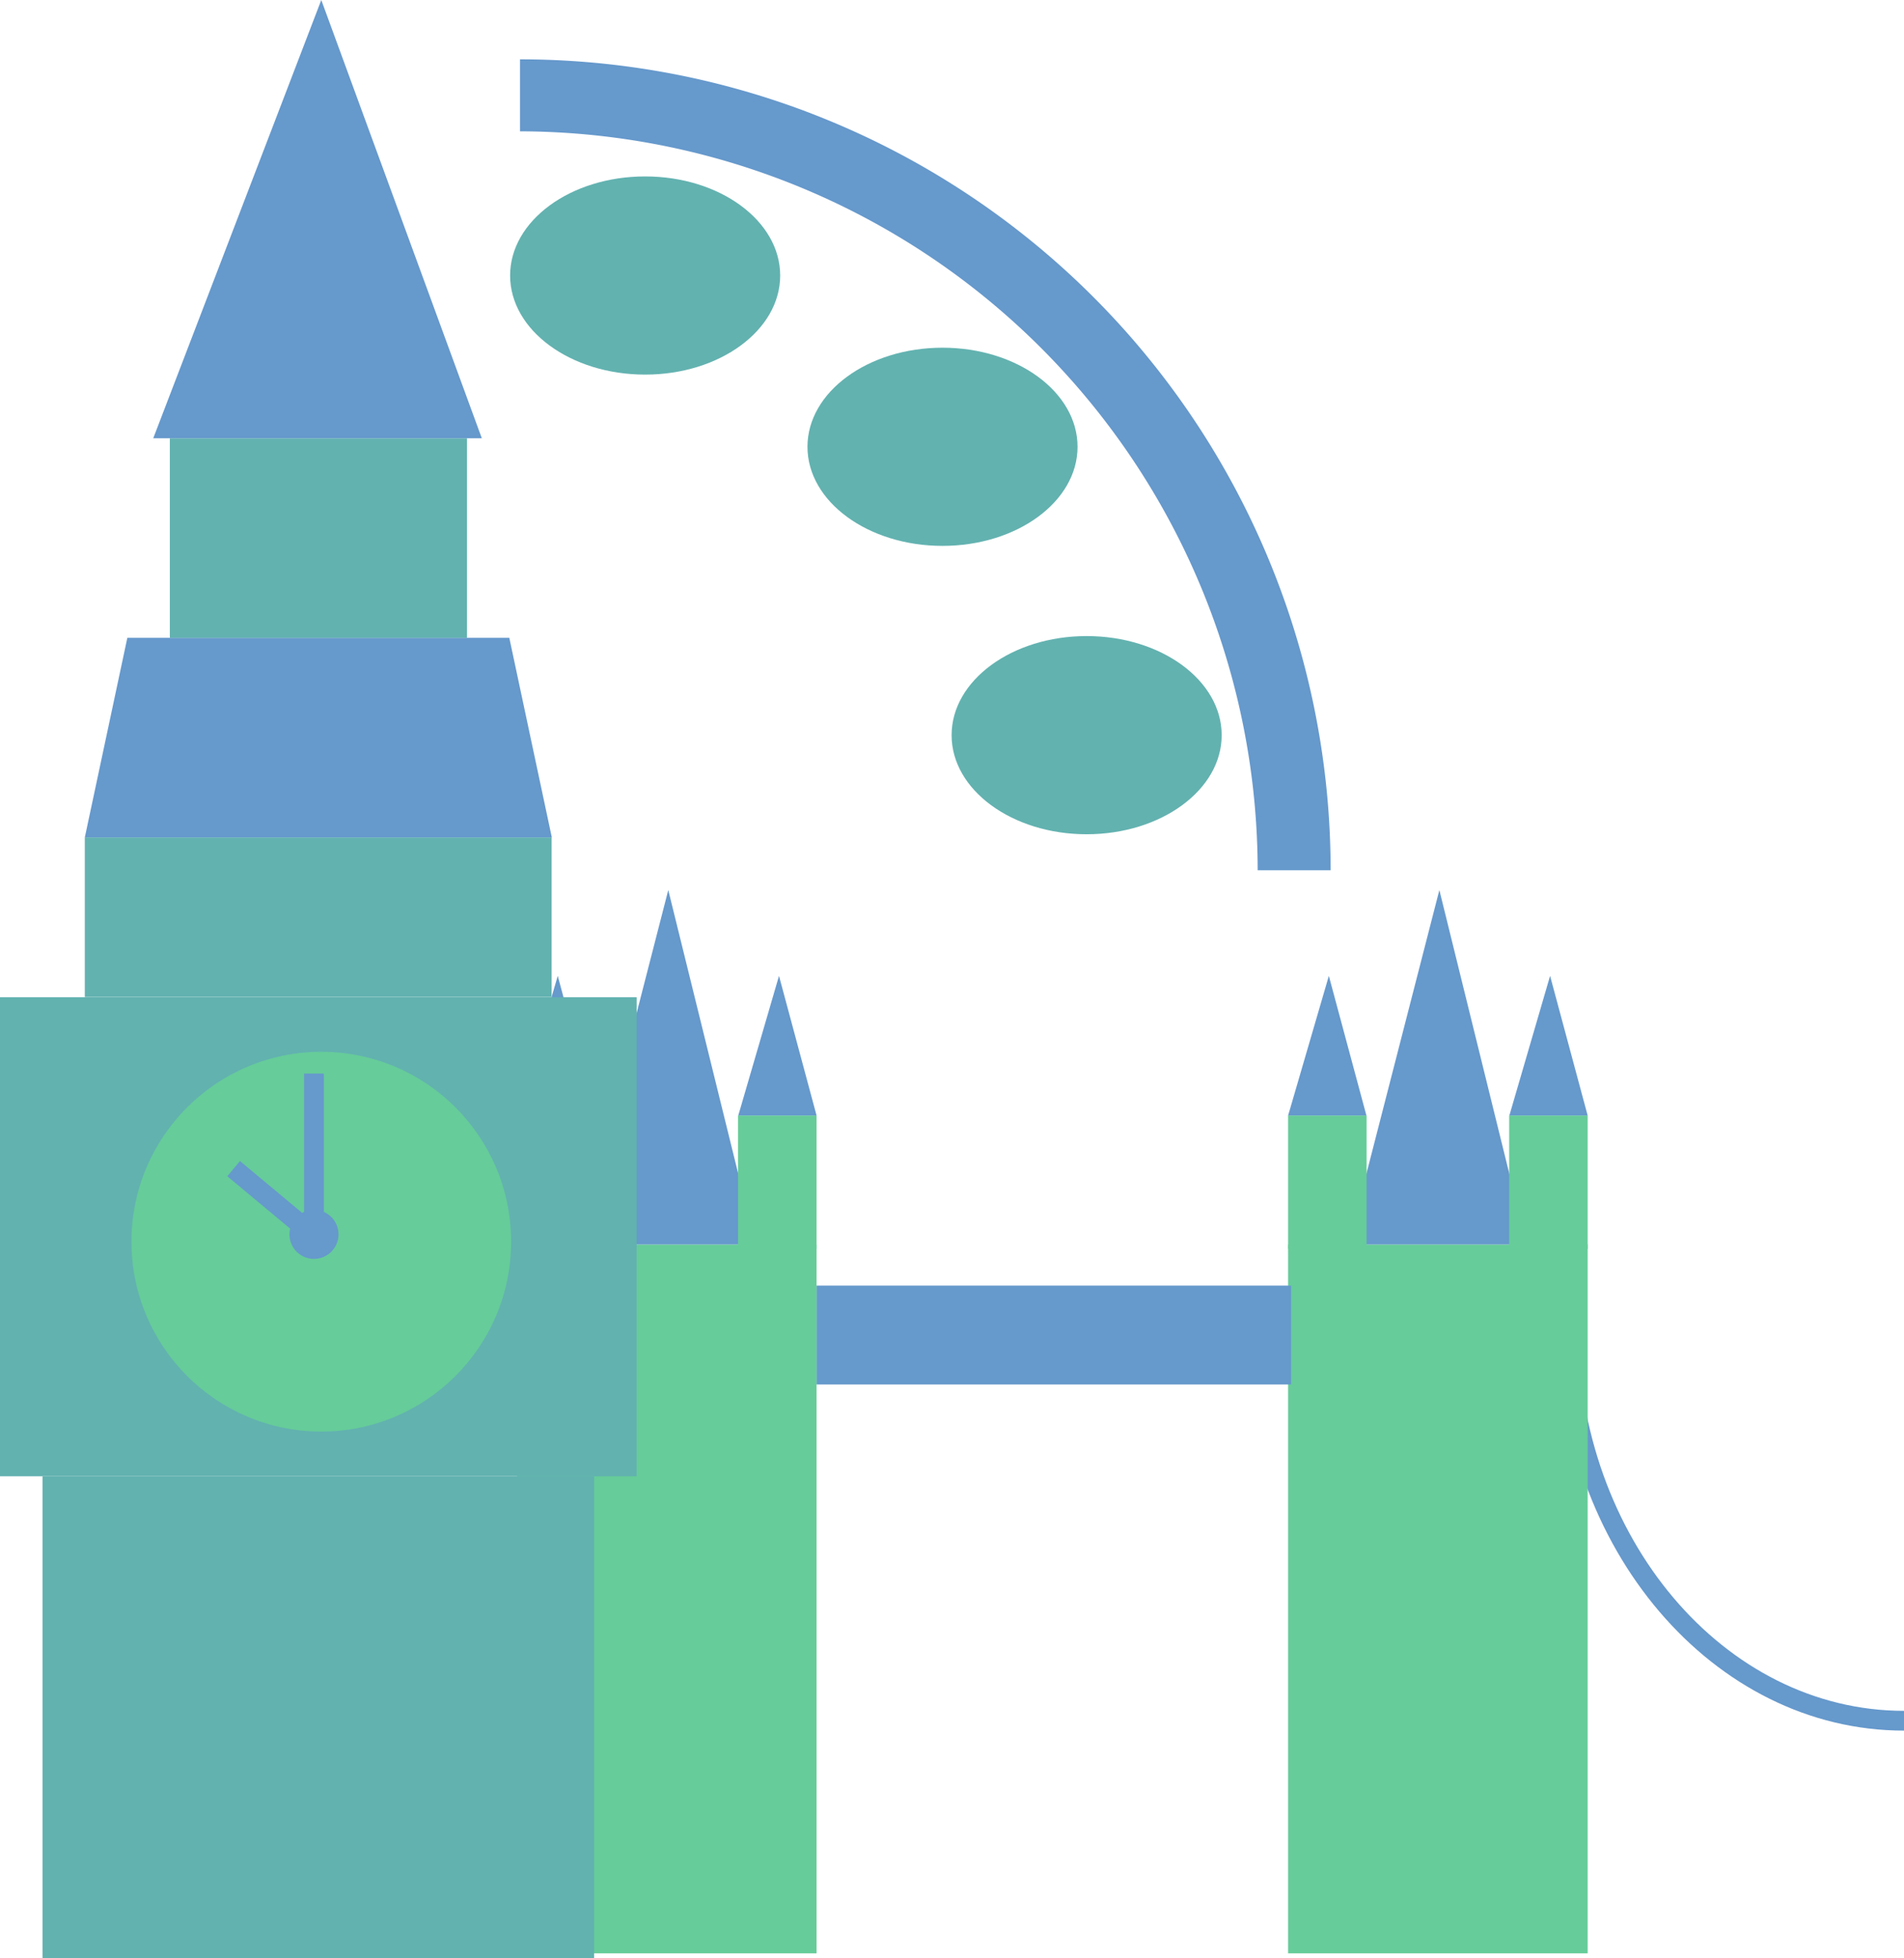 <svg xmlns="http://www.w3.org/2000/svg" viewBox="0 0 96.3 99"><defs><style>.cls-1{fill:#69c;}.cls-2{fill:#6c9;}.cls-3{fill:#62b2b0;}.cls-4{fill:none;stroke:#69c;stroke-miterlimit:10;}</style></defs><title>london</title><g id="tower_br_r"><path class="cls-1" d="M100,88.5c-9.65,0-17.5-9.2-17.5-20.5h1c0,10.75,7.4,19.5,16.5,19.5Z" transform="translate(-3.7 -1)"/><rect class="cls-2" x="65.15" y="62.92" width="15.15" height="35.84"/><polygon class="cls-1" points="77.22 62.92 68.19 62.92 72.8 45 72.8 45 77.22 62.92"/><rect class="cls-2" x="65.15" y="56.4" width="3.97" height="6.74"/><polygon class="cls-1" points="69.11 56.4 65.15 56.4 67.21 49.34 67.21 49.34 69.11 56.4"/><rect class="cls-2" x="76.33" y="56.4" width="3.97" height="6.74"/><polygon class="cls-1" points="80.3 56.4 76.34 56.4 78.4 49.34 78.4 49.34 80.3 56.4"/><rect class="cls-1" x="41.3" y="65" width="24" height="5"/></g><g id="tower_br_l"><rect class="cls-2" x="26.15" y="62.92" width="15.15" height="35.84"/><polygon class="cls-1" points="38.22 62.92 29.19 62.92 33.8 45 33.8 45 38.22 62.92"/><rect class="cls-2" x="26.15" y="56.4" width="3.97" height="6.74"/><polygon class="cls-1" points="30.11 56.4 26.15 56.4 28.21 49.34 28.21 49.34 30.11 56.4"/><rect class="cls-2" x="37.33" y="56.4" width="3.97" height="6.74"/><polygon class="cls-1" points="41.3 56.4 37.34 56.4 39.4 49.34 39.4 49.34 41.3 56.4"/></g><g id="bigben"><rect class="cls-3" x="2.15" y="74.64" width="27.9" height="24.36"/><rect class="cls-3" y="50.42" width="32.2" height="24.22"/><rect class="cls-3" x="4.29" y="42.34" width="23.61" height="8.07"/><polygon class="cls-1" points="27.91 42.34 4.29 42.34 6.44 32.25 25.76 32.25 27.91 42.34"/><rect class="cls-3" x="8.59" y="22.16" width="15.03" height="10.09"/><polygon class="cls-1" points="24.37 22.16 7.75 22.16 16.25 0 16.25 0 24.37 22.16"/></g><g id="clock"><circle class="cls-2" cx="16.25" cy="62.78" r="9.6"/><rect class="cls-1" x="17.23" y="59.05" width="1" height="5.77" transform="translate(-44.9 34.91) rotate(-50.2)"/><rect class="cls-1" x="15.38" y="54.28" width="1" height="8.12"/><circle class="cls-4" cx="15.88" cy="62.41" r="0.74"/></g><g id="Layer_5" data-name="Layer 5"><path class="cls-1" d="M71,45H67.31A37.4,37.4,0,0,0,30,7.64V4A41,41,0,0,1,71,45Z" transform="translate(-3.7 -1)"/><ellipse class="cls-3" cx="32.63" cy="13.93" rx="6.83" ry="5.01"/><ellipse class="cls-3" cx="47.67" cy="22.59" rx="6.83" ry="5.01"/><ellipse class="cls-3" cx="54.96" cy="37.17" rx="6.83" ry="5.01"/></g></svg>